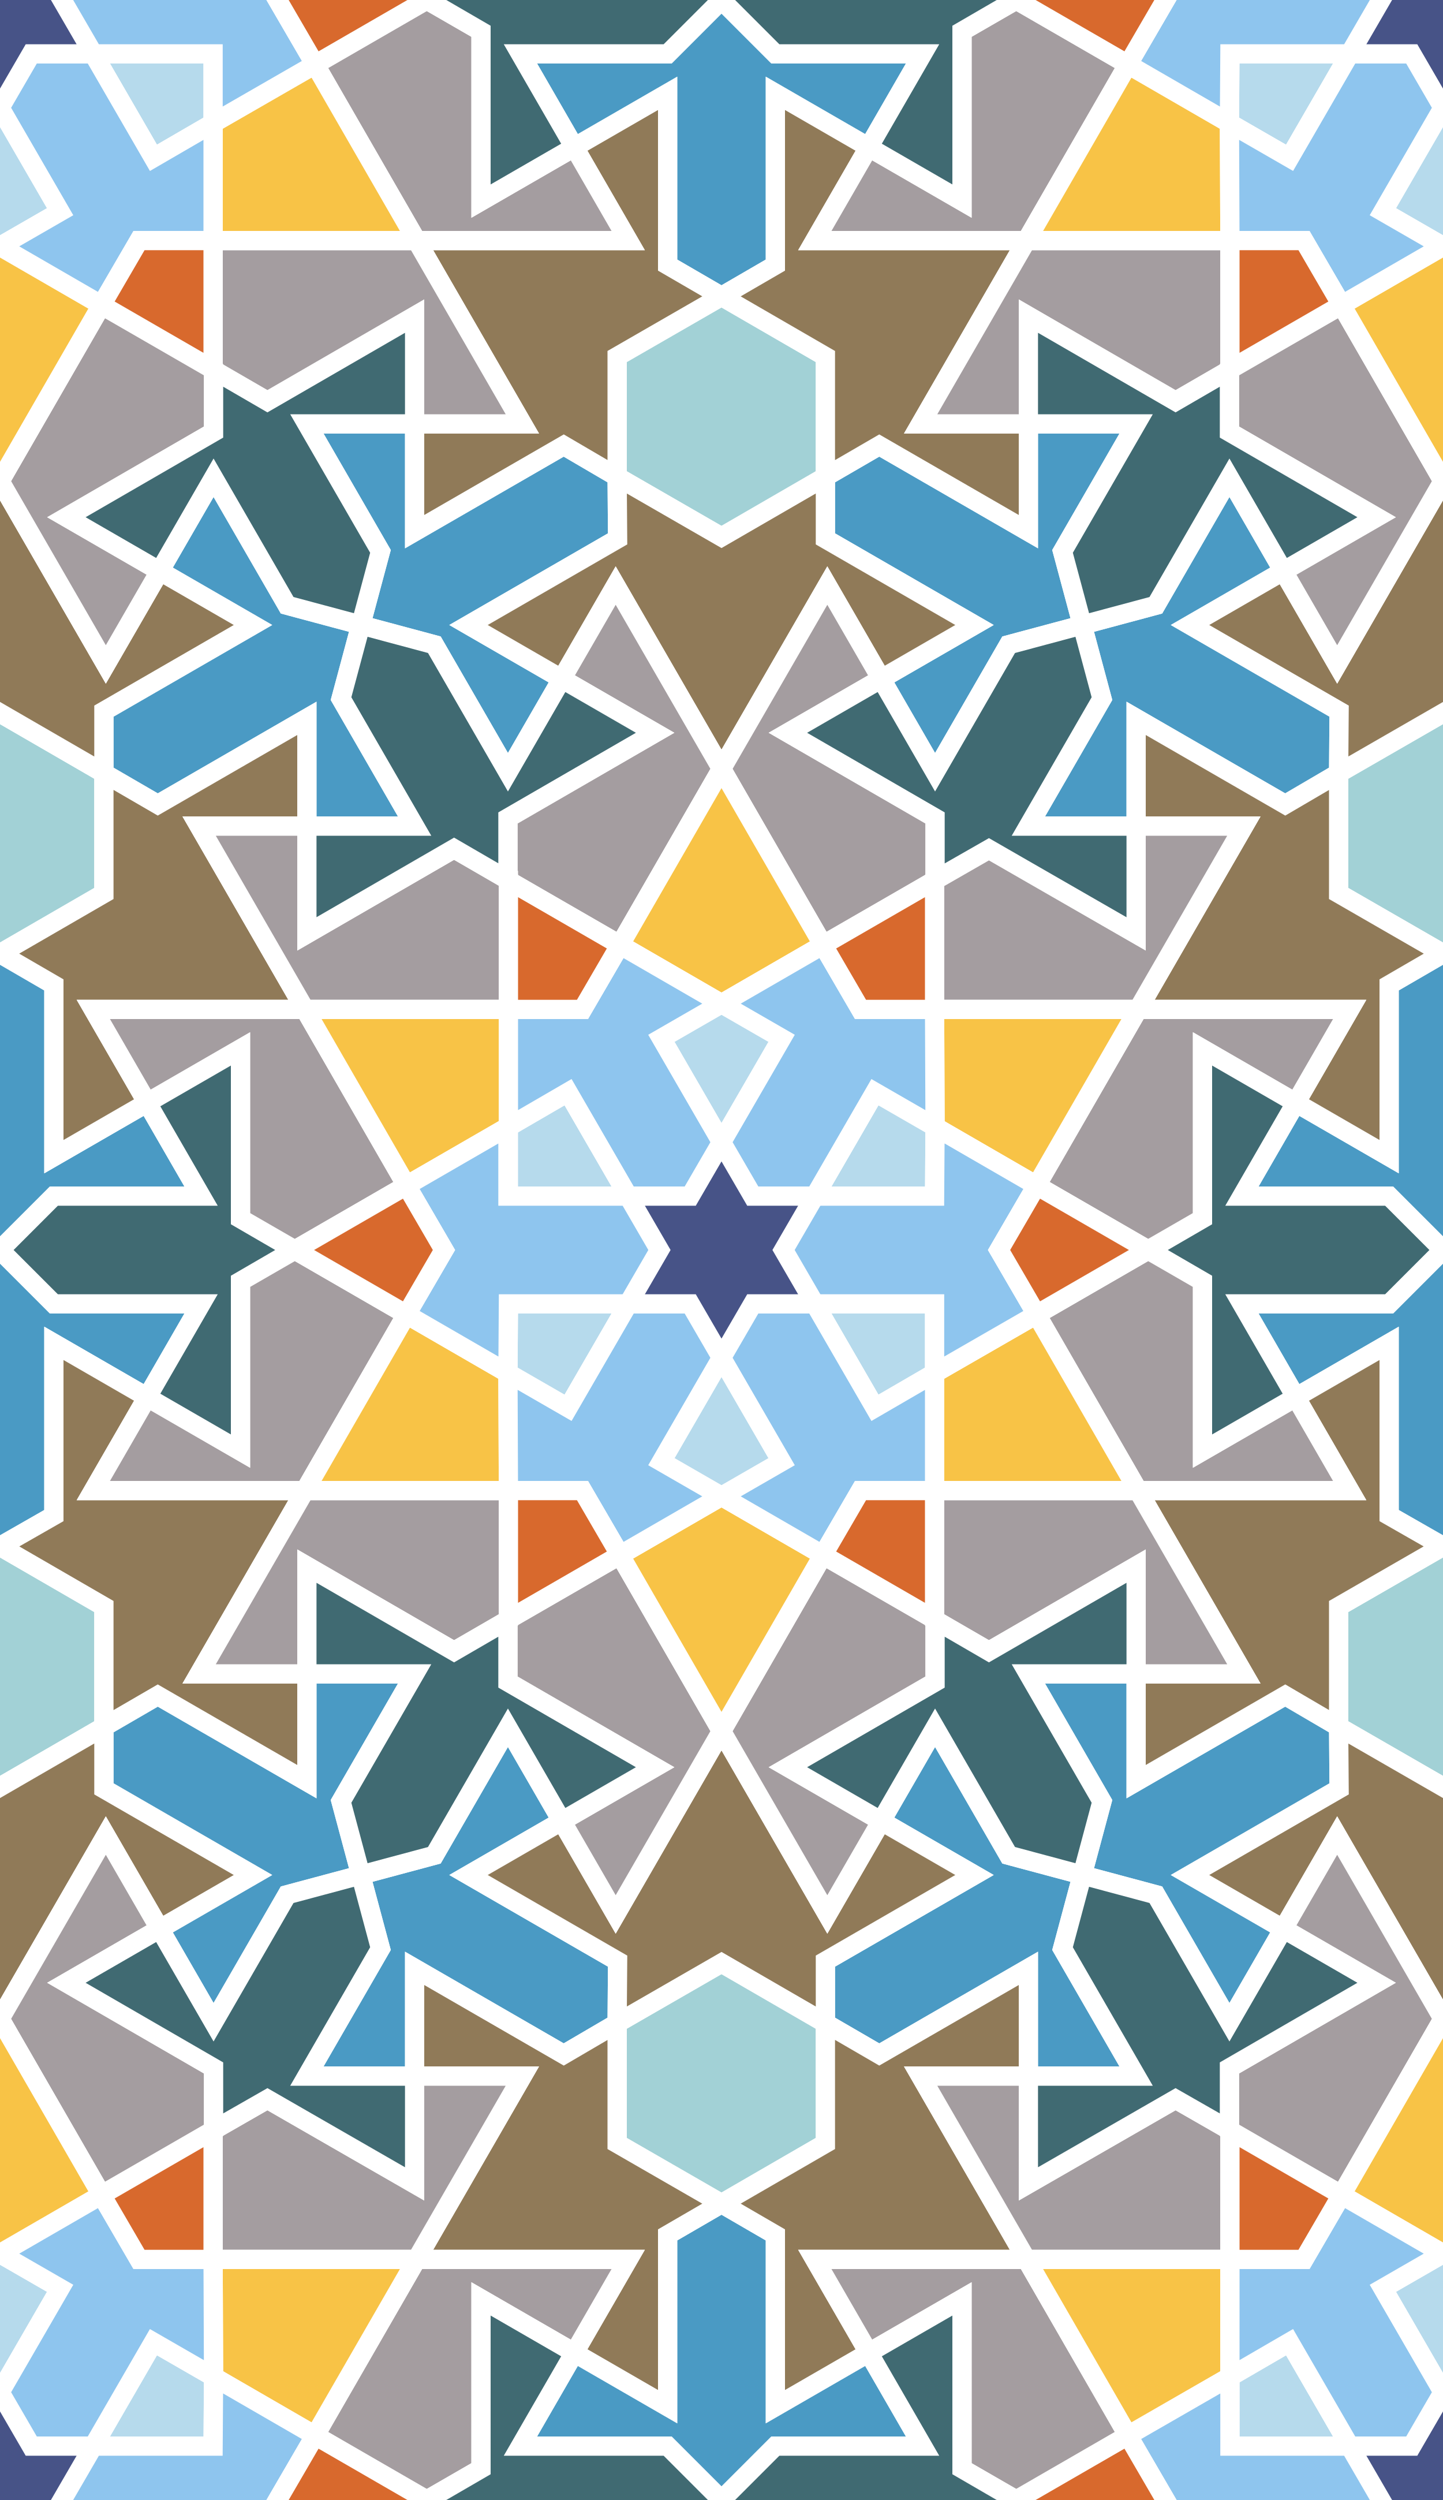 <svg xmlns="http://www.w3.org/2000/svg" width="300" height="519.6">
  <rect width="100%" height="100%" fill="#333333" stroke="none"/>
  <style>
    :root {
      --golden: #907A58;
      --darkBlue: #475387;
      --beige: #DFD8CC;
      --teal: #4A9AC4;
      --gray: #A49DA0;
      --smaragd: #406A72;
      --sand: #D3BDA7;
      --grayGreen: #A2D1D6;
      --blueGray: #758390;
      --lightBrown: #AA8858;
      --blue1: #8EC5EE;
      --blue2: #8CC6EA;
      --blue3: #B6DAEC;
      --rust: #D8692D;
      --yellow: #F8C346;
    }
    .shape-1{fill:#475387}
    .shape-2{fill:#A2D1D6}
    .shape-3{fill:#4A9AC4}
    .shape-4{fill:#907A58}
    .shape-5{fill:#A49DA0}
    .shape-6{fill:#B6DAEC}
    .shape-7{fill:#F8C346}
    .shape-8{fill:#8EC5EE}
    .shape-9{fill:#406A72}
    .shape-10{fill:#D8692D}
    .line{stroke:#fff;stroke-width:4px}
    .guides{ stroke: #4FFF4F; display: none; fill: none}

  </style>
  <g id="pattern" class="line">
    <path class="shape-1" d="M-21.7 -11.2H321.6V530.8H-21.7z"/>
    <path class="shape-2" d="M150 458L128.3 445.5 128.3 420.5 150 408 171.6 420.5 171.6 445.5zM171.6 99.1L150 111.6 128.3 99.1 128.3 74.1 150 61.6 171.6 74.1zM300 198.2L278.3 185.7 278.3 160.7 300 148.2 321.6 160.7 321.6 185.7zM321.6 358.9L300 371.4 278.3 358.9 278.3 333.9 300 321.4 321.6 333.9zM0 198.2L-21.7 185.7-21.7 160.7 0 148.2 21.6 160.7 21.6 185.7zM21.6 358.9L0 371.4-21.7 358.9-21.7 333.9 0 321.4 21.6 333.9z"/>
    <path class="shape-3" d="M150 458L138.8 464.5 138.8 500.2 119.4 489 108.2 508.4 138.8 508.4 150 519.6 161.2 508.4 191.8 508.4 180.6 489 161.2 500.2 161.2 464.5zM171.6 420.5L182.8 427 213.8 409.1 213.8 431.5 236.2 431.5 220.9 405 225 389.7 209.7 385.6 194.4 359.1 183.2 378.5 202.6 389.7 171.6 407.6zM128.3 420.5L128.4 407.6 97.4 389.7 116.8 378.5 105.6 359.1 90.3 385.6 75 389.7 79.1 405 63.8 431.5 86.2 431.5 86.2 409.1 117.2 427zM171.6 99.1L171.6 112 202.6 129.9 183.2 141.1 194.4 160.5 209.7 134 225 129.9 220.9 114.6 236.2 88.1 213.8 88.1 213.8 110.5 182.8 92.6zM150 61.6L161.2 55.1 161.2 19.4 180.6 30.6 191.8 11.2 161.2 11.2 150 0 138.8 11.2 108.2 11.2 119.4 30.6 138.8 19.4 138.8 55.1zM128.3 99.1L117.2 92.6 86.2 110.5 86.2 88.1 63.8 88.1 79.1 114.6 75 129.9 90.3 134 105.6 160.5 116.8 141.1 97.4 129.9 128.4 112zM300 198.2L288.8 204.7 288.8 240.4 269.4 229.2 258.2 248.6 288.8 248.6 300 259.8 311.2 248.6 341.8 248.6 330.6 229.2 311.2 240.4 311.2 204.7zM278.3 160.7L278.4 147.8 247.4 129.9 266.8 118.7 255.6 99.3 240.3 125.8 225 129.9 229.1 145.2 213.8 171.7 236.2 171.7 236.2 149.3 267.2 167.2zM300 321.4L311.2 315 311.2 279.2 330.6 290.4 341.8 271 311.2 271 300 259.8 288.8 271 258.2 271 269.4 290.4 288.8 279.2 288.8 315zM278.3 358.9L267.2 352.4 236.2 370.3 236.2 347.9 213.8 347.9 229.1 374.4 225 389.7 240.3 393.8 255.6 420.3 266.8 400.9 247.4 389.7 278.4 371.8zM0 198.2L-11.2 204.7-11.2 240.4-30.6 229.2-41.8 248.6-11.2 248.6 0 259.8 11.2 248.6 41.8 248.6 30.6 229.2 11.2 240.4 11.2 204.7zM21.6 160.7L32.8 167.2 63.8 149.3 63.8 171.7 86.2 171.7 70.9 145.2 75 129.9 59.7 125.8 44.4 99.3 33.2 118.7 52.6 129.9 21.6 147.8zM21.6 358.9L21.6 371.8 52.6 389.7 33.2 400.9 44.4 420.3 59.7 393.8 75 389.7 70.9 374.4 86.2 347.9 63.8 347.9 63.8 370.3 32.8 352.4zM0 321.4L11.2 315 11.2 279.2 30.6 290.4 41.8 271 11.2 271 0 259.8-11.2 271-41.8 271-30.6 290.4-11.2 279.2-11.2 315z"/>
    <g>
      <path class="shape-4" d="M128.3 445.5L128.3 420.5 117.2 427 86.2 409.1 86.2 431.5 108.6 431.5 86.6 469.6 86.6 469.6 86.6 469.6 86.6 469.6 86.6 469.6 130.6 469.6 119.4 489 138.8 500.2 138.8 464.5 150 458zM171.6 445.5L150 458 161.2 464.5 161.2 500.2 180.6 489 169.4 469.6 213.4 469.6 213.4 469.6 213.4 469.6 213.4 469.6 213.4 469.6 191.4 431.5 213.8 431.5 213.8 409.1 182.8 427 171.6 420.5zM150 408L171.6 420.5 171.6 407.6 202.6 389.7 183.2 378.5 172 397.9 150 359.8 150 359.8 150 359.8 150 359.8 150 359.8 128 397.9 116.8 378.5 97.4 389.7 128.4 407.6 128.3 420.5zM150 111.6L128.3 99.1 128.4 112 97.4 129.9 116.8 141.1 128 121.7 150 159.8 150 159.8 150 159.8 150 159.8 150 159.8 172 121.7 183.2 141.1 202.6 129.9 171.6 112 171.6 99.1zM171.6 74.1L171.6 99.1 182.8 92.6 213.8 110.5 213.8 88.1 191.4 88.1 213.4 50 213.4 50 213.4 50 213.4 50 213.4 50 169.4 50 180.6 30.6 161.2 19.4 161.2 55.1 150 61.6zM128.3 74.1L150 61.6 138.8 55.1 138.8 19.4 119.4 30.6 130.6 50 86.6 50 86.6 50 86.6 50 86.6 50 86.6 50 108.6 88.1 86.2 88.1 86.2 110.5 117.2 92.6 128.3 99.1zM278.3 185.7L278.3 160.7 267.2 167.2 236.2 149.3 236.2 171.7 258.6 171.7 236.6 209.8 236.6 209.8 236.6 209.8 236.6 209.8 236.6 209.8 280.6 209.8 269.4 229.2 288.8 240.4 288.8 204.7 300 198.2zM300 148.2L321.6 160.7 321.6 147.8 352.6 129.9 333.2 118.7 322 138.1 300 100 300 100 300 100 300 100 300 100 278 138.1 266.8 118.7 247.4 129.9 278.4 147.8 278.3 160.7zM300 371.4L278.3 358.9 278.4 371.8 247.4 389.7 266.8 400.9 278 381.5 300 419.6 300 419.6 300 419.6 300 419.6 300 419.6 322 381.5 333.2 400.9 352.6 389.7 321.6 371.8 321.6 358.9zM278.3 333.9L300 321.4 288.8 315 288.8 279.2 269.4 290.4 280.6 309.8 236.6 309.8 236.6 309.8 236.6 309.8 236.6 309.8 236.6 309.8 258.6 347.9 236.2 347.9 236.2 370.3 267.2 352.4 278.3 358.9zM21.6 185.7L0 198.2 11.2 204.7 11.2 240.4 30.6 229.2 19.4 209.8 63.4 209.8 63.4 209.8 63.4 209.8 63.4 209.8 63.4 209.8 41.4 171.7 63.8 171.7 63.8 149.3 32.8 167.2 21.6 160.7zM0 148.2L21.6 160.7 21.6 147.8 52.6 129.9 33.2 118.7 22 138.1 0 100 0 100 0 100 0 100 0 100-22 138.1-33.2 118.7-52.6 129.9-21.6 147.8-21.6 160.7zM0 371.4L-21.7 358.9-21.6 371.8-52.6 389.7-33.2 400.9-22 381.5 0 419.6 0 419.6 0 419.6 0 419.6 0 419.6 22 381.5 33.2 400.9 52.6 389.7 21.6 371.8 21.6 358.9zM21.6 333.9L21.6 358.9 32.8 352.4 63.8 370.3 63.8 347.9 41.4 347.9 63.4 309.8 63.4 309.8 63.4 309.8 63.4 309.8 63.4 309.8 19.4 309.8 30.6 290.4 11.2 279.2 11.2 315 0 321.4z"/>
    </g>
    <g>
      <path class="shape-5" d="M130.6 469.6L86.6 469.6 65.5 506.2 88.7 519.6 100 513.1 100 477.8 119.4 489zM108.6 431.5L86.6 469.6 44.3 469.6 44.3 442.8 55.6 436.3 86.2 453.9 86.2 431.5zM191.4 431.5L213.4 469.6 255.7 469.6 255.7 442.8 244.4 436.3 213.8 453.9 213.8 431.5zM169.4 469.6L213.4 469.6 234.5 506.2 211.3 519.6 200 513.1 200 477.8 180.6 489zM128 397.9L150 359.8 128.9 323.2 105.6 336.6 105.6 349.6 136.2 367.3 116.8 378.5zM172 397.9L150 359.8 171.1 323.2 194.4 336.6 194.4 349.6 163.8 367.3 183.2 378.5zM172 121.7L150 159.8 171.1 196.4 194.4 183 194.4 170 163.8 152.3 183.2 141.1zM128 121.7L150 159.8 128.9 196.4 105.6 183 105.6 170 136.2 152.3 116.8 141.1zM169.4 50L213.4 50 234.5 13.4 211.3 0 200 6.5 200 41.8 180.6 30.6zM191.4 88.1L213.4 50 255.7 50 255.7 76.9 244.4 83.4 213.8 65.7 213.8 88.1zM108.6 88.1L86.6 50 44.3 50 44.3 76.9 55.6 83.4 86.2 65.7 86.2 88.1zM130.6 50L86.6 50 65.5 13.4 88.7 0 100 6.5 100 41.8 119.4 30.6zM280.6 209.8L236.6 209.8 215.5 246.4 238.7 259.8 250 253.3 250 218 269.4 229.2z"/>
      <path class="shape-5" d="M258.6 171.7L236.6 209.8 194.3 209.8 194.3 183 205.6 176.5 236.2 194.1 236.2 171.7zM278 138.1L300 100 278.9 63.4 255.6 76.8 255.6 89.8 286.2 107.5 266.8 118.7zM278 381.5L300 419.6 278.9 456.2 255.6 442.8 255.6 429.8 286.2 412.1 266.8 400.9zM258.6 347.9L236.6 309.8 194.3 309.8 194.3 336.7 205.6 343.2 236.2 325.5 236.2 347.9zM280.6 309.8L236.6 309.8 215.5 273.2 238.7 259.8 250 266.3 250 301.6 269.4 290.4zM41.4 171.7L63.4 209.8 105.7 209.8 105.7 182.9 94.4 176.4 63.8 194.1 63.8 171.7zM19.4 209.8L63.4 209.8 84.5 246.4 61.3 259.8 50 253.3 50 218 30.6 229.2zM22 138.1L0 100 21.1 63.4 44.4 76.8 44.4 89.8 13.8 107.5 33.2 118.7zM22 381.5L0 419.6 21.1 456.2 44.4 442.8 44.4 429.8 13.8 412.1 33.2 400.9zM19.4 309.8L63.4 309.8 84.5 273.2 61.3 259.8 50 266.3 50 301.6 30.6 290.4zM41.4 347.9L63.4 309.8 105.7 309.8 105.7 336.7 94.4 343.2 63.8 325.5 63.8 347.9z"/>
    </g>
    <g>
      <path class="shape-6" d="M31.9 486.8L44.4 494 44.3 508.4 19.4 508.4zM255.7 508.4L255.7 494 268.1 486.8 280.6 508.4zM162.5 303.8L150 311 137.5 303.8 150 282.2zM137.5 215.8L150 208.6 162.5 215.8 150 237.4zM268.1 32.8L255.6 25.6 255.7 11.2 280.6 11.2zM44.3 11.2L44.3 25.6 31.9 32.8 19.4 11.2zM181.9 227L194.4 234.2 194.3 248.6 169.4 248.6zM312.5 44L300 51.2 287.5 44 300 22.4zM287.5 475.6L300 468.4 312.5 475.6 300 497.2zM194.3 271L194.3 285.4 181.9 292.6 169.4 271zM105.7 248.6L105.7 234.2 118.1 227 130.6 248.6zM12.5 44L0 51.2-12.5 44 0 22.4zM-12.5 475.6L0 468.4 12.5 475.6 0 497.2zM118.1 292.6L105.6 285.4 105.7 271 130.6 271z"/>
    </g>
    <g>
      <path class="shape-7" d="M44.3 469.6L86.6 469.6 65.5 506.2 44.4 494zM234.5 506.2L213.4 469.6 255.7 469.6 255.7 494zM171.1 323.2L150 359.8 128.9 323.2 150 311zM128.9 196.4L150 159.8 171.1 196.4 150 208.6zM255.7 50L213.4 50 234.5 13.4 255.6 25.6zM65.5 13.4L86.6 50 44.3 50 44.3 25.6zM194.3 209.8L236.6 209.8 215.5 246.4 194.4 234.2zM321.1 63.4L300 100 278.9 63.4 300 51.2zM278.9 456.2L300 419.6 321.1 456.2 300 468.4zM215.5 273.2L236.6 309.8 194.3 309.8 194.3 285.4zM84.5 246.4L63.4 209.8 105.7 209.8 105.7 234.2zM21.1 63.4L0 100-21.1 63.4 0 51.2zM-21.1 456.2L0 419.6 21.1 456.2 0 468.4zM105.7 309.8L63.4 309.8 84.5 273.2 105.6 285.4z"/>
    </g>
    <g>
      <path class="shape-8" d="M215.5 246.4L194.4 234.2 194.3 248.6 169.4 248.6 162.9 259.8 169.4 271 194.3 271 194.3 285.4 215.5 273.2 207.7 259.8z"/>
      <path class="shape-8" d="M171.1 196.4L150 208.6 162.5 215.8 150 237.4 156.5 248.6 169.4 248.6 181.9 227 194.4 234.2 194.3 209.8 178.9 209.8zM21.1 456.2L0 468.4 12.5 475.6 0 497.2 6.5 508.4 19.4 508.4 31.9 486.8 44.4 494 44.3 469.6 28.9 469.6zM105.7 209.8L105.7 234.2 118.1 227 130.6 248.6 143.5 248.6 150 237.4 137.5 215.8 150 208.6 128.9 196.4 121.1 209.8zM255.7 469.6L255.7 494 268.1 486.8 280.6 508.4 293.5 508.4 300 497.2 287.5 475.6 300 468.4 278.9 456.2 271.1 469.6zM84.5 273.2L105.6 285.4 105.7 271 130.6 271 137.1 259.8 130.6 248.6 105.6 248.6 105.6 234.2 84.5 246.4 92.3 259.8z"/>
      <path class="shape-8" d="M128.9 323.2L150 311 137.5 303.8 150 282.2 143.5 271 130.6 271 118.1 292.6 105.6 285.4 105.7 309.8 121.1 309.8zM278.9 63.4L300 51.2 287.5 44 300 22.4 293.5 11.2 280.6 11.2 268.1 32.8 255.6 25.6 255.7 50 271.1 50zM194.3 309.8L194.3 285.4 181.9 292.6 169.4 271 156.5 271 150 282.2 162.5 303.8 150 311 171.1 323.2 178.9 309.8zM44.3 50L44.3 25.6 31.9 32.8 19.4 11.2 6.5 11.2 0 22.4 12.5 44 0 51.2 21.1 63.4 28.9 50z"/>
    </g>
    <g>
      <path class="shape-9" d="M300 259.8L288.8 248.6 258.2 248.6 269.4 229.2 250 218 250 253.3 238.8 259.8 250 266.3 250 301.6 269.4 290.4 258.2 271 288.8 271zM225 129.9L209.7 134 194.4 160.5 183.2 141.1 163.8 152.3 194.4 170 194.4 182.9 205.6 176.5 236.2 194.1 236.2 171.7 213.8 171.7 229.1 145.2zM75 389.7L59.7 393.8 44.4 420.3 33.2 400.9 13.8 412.1 44.4 429.8 44.4 442.7 55.6 436.3 86.2 453.9 86.2 431.5 63.8 431.5 79.1 405zM75 129.9L70.9 145.2 86.2 171.7 63.8 171.7 63.8 194.1 94.4 176.4 105.6 182.9 105.6 170 136.2 152.3 116.8 141.1 105.6 160.5 90.3 134zM225 389.7L220.9 405 236.2 431.5 213.8 431.5 213.8 453.9 244.4 436.3 255.6 442.7 255.6 429.8 286.2 412.1 266.8 400.9 255.6 420.3 240.3 393.8zM0 259.8L11.2 271 41.8 271 30.6 290.4 50 301.6 50 266.3 61.2 259.8 50 253.3 50 218 30.6 229.2 41.8 248.6 11.2 248.6zM75 389.7L90.3 385.6 105.6 359.1 116.8 378.5 136.2 367.3 105.6 349.6 105.6 336.7 94.4 343.2 63.8 325.5 63.8 347.9 86.2 347.9 70.9 374.4zM225 129.9L240.3 125.8 255.6 99.3 266.8 118.7 286.2 107.5 255.6 89.8 255.6 76.9 244.4 83.4 213.8 65.7 213.8 88.1 236.2 88.1 220.9 114.6zM225 389.7L229.1 374.4 213.8 347.9 236.2 347.9 236.2 325.5 205.6 343.2 194.4 336.7 194.4 349.6 163.8 367.3 183.2 378.5 194.4 359.1 209.7 385.6zM75 129.9L79.1 114.6 63.8 88.1 86.2 88.1 86.2 65.7 55.6 83.4 44.4 76.9 44.4 89.8 13.8 107.5 33.2 118.7 44.4 99.3 59.7 125.8z"/>
    </g>
    <g>
      <path class="shape-10" d="M211.3 0L234.5 13.4 242.3 0M238.7 259.8L238.7 259.8 238.7 259.8 215.5 246.4 207.7 259.8 215.5 273.2 238.7 259.8 238.7 259.8z"/>
      <path class="shape-8" d="M65.5 -13.4L44.4 -25.6 44.3 -11.2 19.4 -11.2 12.9 0 19.4 11.2 44.3 11.2 44.3 25.6 65.5 13.4 57.7 0z"/>
      <path class="shape-9" d="M150 0L138.8 -11.2 108.2 -11.2 119.4 -30.6 100 -41.8 100 -6.5 88.8 0 100 6.5 100 41.8 119.4 30.6 108.2 11.2 138.8 11.2z"/>
      <path class="shape-10" d="M88.7 0L88.7 0 88.7 0 65.5-13.4 57.7 0 65.5 13.4 88.7 0 88.7 0zM194.3 183L194.3 183 194.3 183 171.1 196.4 178.9 209.8 194.3 209.8 194.3 183 194.3 183zM44.3 442.8L44.3 442.8 44.3 442.8 21.1 456.2 28.9 469.6 44.3 469.6 44.3 442.8 44.3 442.8zM105.7 183L105.6 183 105.7 183 105.7 209.8 121.1 209.8 128.9 196.4 105.7 183 105.7 183zM255.7 442.8L255.7 442.8 255.7 442.8 255.7 469.6 271.1 469.6 278.9 456.2 255.7 442.8 255.7 442.8zM61.3 259.8L61.3 259.8 61.3 259.8 84.5 273.2 92.3 259.8 84.5 246.4 61.3 259.8 61.3 259.8z"/>
      <path class="shape-8" d="M234.5 13.4L255.6 25.6 255.7 11.2 280.6 11.2 287.1 0 280.6 -11.2 255.6 -11.2 255.6 -25.6 234.5 -13.4 242.3 0z"/>
      <path class="shape-9" d="M150 0L161.2 11.2 191.8 11.2 180.6 30.6 200 41.8 200 6.5 211.2 0 200 -6.5 200 -41.8 180.6 -30.6 191.8 -11.2 161.2 -11.2z"/>
      <path class="shape-10" d="M211.3 0L211.3 0 211.3 0 234.5 13.4 242.3 0 234.5 -13.4 211.3 0 211.3 0z"/>
      <path class="shape-8" d="M65.5 506.2L44.4 494 44.3 508.4 19.4 508.4 12.9 519.6 19.4 530.8 44.3 530.8 44.3 545.2 65.5 533 57.7 519.6z"/>
      <path class="shape-9" d="M150 519.6L138.8 508.4 108.2 508.4 119.4 489 100 477.8 100 513.1 88.8 519.6 100 526.1 100 561.4 119.4 550.2 108.2 530.8 138.8 530.8z"/>
      <path class="shape-10" d="M88.7 519.6L88.7 519.6 88.7 519.6 65.5 506.2 57.7 519.6 65.5 533 88.7 519.6 88.7 519.6z"/>
      <path class="shape-8" d="M234.5 533L255.6 545.2 255.7 530.8 280.6 530.8 287.1 519.6 280.6 508.4 255.7 508.4 255.7 494 234.5 506.2 242.3 519.6z"/>
      <path class="shape-9" d="M150 519.6L161.2 530.8 191.8 530.8 180.6 550.2 200 561.4 200 526.1 211.2 519.6 200 513.1 200 477.8 180.6 489 191.8 508.4 161.2 508.4z"/>
      <path class="shape-10" d="M211.3 519.6L211.3 519.6 211.3 519.6 234.5 533 242.3 519.6 234.5 506.2 211.3 519.6 211.3 519.6zM105.7 336.6L105.7 336.6 105.7 336.6 128.9 323.2 121.1 309.8 105.7 309.8 105.7 336.6 105.7 336.6zM255.7 76.8L255.7 76.8 255.7 76.8 278.9 63.4 271.1 50 255.7 50 255.7 76.8 255.7 76.8zM194.3 336.6L194.3 336.6 194.3 336.6 194.3 309.8 178.9 309.8 171.1 323.2 194.3 336.6 194.3 336.6zM44.3 76.8L44.3 76.8 44.3 76.8 44.3 50 28.9 50 21.1 63.4 44.3 76.8 44.3 76.8z"/>
    </g>
  </g>
  <g class="guides">
    <path d="M0 519.6L75 389.7 150 259.8 225 389.7 300 519.6 150 519.6zM300 519.6L75 389.7M150 259.8L150 519.6M0 519.6L225 389.7"/>
    <circle cx="150" cy="433" r="25"/>
    <path d="M150 458L128.4 445.5 128.4 420.5 150 408 171.6 420.5 171.6 445.5z"/>
    <g>
      <circle cy="519.6" r="100"/>
      <circle cx="150" cy="519.6" r="43.3"/>
      <path d="M150 562.9L119.4 550.2 106.7 519.6 119.4 489 150 476.3 180.6 489 193.3 519.6 180.6 550.2zM161.2 464.5L150 458M150 458L138.8 464.5M130.6 469.6L101.7 519.6M169.4 469.6L198.3 519.6M6.5 508.4L293.5 508.4M150 519.6L138.8 508.4M150 519.6L161.2 508.4M138.8 519.6L138.8 464.5M161.2 519.6L161.2 464.5M86.6 469.6L213.4 469.6"/>
      <circle cx="119.4" cy="489" r="22.4"/>
      <circle cx="180.6" cy="489" r="22.4"/>
      <path d="M88.7 519.6L108.2 508.4M88.7 519.6L22.2 481.2"/>
    </g>
    <g>
      <circle cx="300" cy="519.6" r="100"/>
      <circle cx="225" cy="389.7" r="43.3"/>
      <path d="M262.5 368.1L266.8 400.9 246.6 427.2 213.8 431.5 187.5 411.4 183.2 378.5 203.3 352.2 236.2 347.9zM171.6 407.6L171.6 420.5M171.7 420.5L182.8 427M191.4 431.5L249.1 431.5M172 397.9L200.8 347.9M287.1 519.6L143.5 271M225 389.7L220.9 405M225 389.7L209.7 385.6M230.6 399.4L182.8 427M219.4 380L171.6 407.6M213.4 469.6L150 359.8"/>
      <circle cx="213.8" cy="431.5" r="22.4"/>
      <circle cx="183.2" cy="378.5" r="22.4"/>
      <path d="M255.7 442.8L236.2 431.5M255.7 442.8L255.7 519.6"/>
    </g>
    <g>
      <circle cx="150" cy="259.8" r="100"/>
      <circle cx="75" cy="389.7" r="43.3"/>
      <path d="M37.5 368.1L63.8 347.9 96.6 352.2 116.8 378.5 112.5 411.4 86.2 431.5 53.3 427.2 33.2 400.9zM117.2 427L128.4 420.5M128.4 420.5L128.4 407.6M128 397.9L99.1 347.9M108.6 431.5L50.8 431.5M156.4 271L12.9 519.6M75 389.7L90.3 385.6M75 389.7L79.1 405M80.6 380L128.4 407.6M69.4 399.4L117.2 427M150 359.8L86.6 469.6"/>
      <circle cx="116.8" cy="378.5" r="22.4"/>
      <circle cx="86.2" cy="431.5" r="22.4"/>
      <path d="M105.6 336.6L105.6 359.1M105.7 336.6L172.2 298.2"/>
    </g>
    <g>
      <path d="M450 259.8L225 389.7M150 259.8L375 389.7M300 519.6L300 259.8"/>
      <circle cx="300" cy="346.4" r="25"/>
      <path d="M321.6 358.9L300 371.4 278.4 358.9 278.4 333.9 300 321.4 321.6 333.9z"/>
      <g>
        <path d="M332.8 352.4L321.6 358.9M321.6 358.9L321.6 371.8M322 381.6L350.8 431.5M341.4 347.9L399.1 347.9M293.5 508.4L437.1 259.8M375 389.7L359.7 393.8M375 389.7L370.9 374.4M369.4 399.4L321.6 371.8M380.6 380L332.8 352.4M300 419.6L363.4 309.8"/>
        <circle cx="333.2" cy="400.9" r="22.4"/>
        <circle cx="363.8" cy="347.9" r="22.4"/>
        <path d="M344.4 442.8L344.4 420.3M344.3 442.8L277.8 481.2"/>
      </g>
      <g>
        <circle cx="300" cy="259.8" r="43.3"/>
        <path d="M300 216.5L330.6 229.2 343.3 259.8 330.6 290.4 300 303.1 269.4 290.4 256.7 259.8 269.4 229.2zM288.8 315L300 321.4M300 321.4L311.2 315M319.4 309.8L348.3 259.8M280.6 309.8L251.7 259.8M443.5 271L156.5 271M300 259.8L311.2 271M300 259.8L288.8 271M311.2 259.8L311.2 315M288.8 259.8L288.8 315M363.4 309.8L236.6 309.8"/>
        <circle cx="330.6" cy="290.4" r="22.4"/>
        <circle cx="269.4" cy="290.4" r="22.4"/>
        <path d="M361.3 259.8L341.8 271M361.3 259.8L427.8 298.2"/>
      </g>
      <g>
        <path d="M278.4 371.8L278.4 358.9M278.3 358.9L267.2 352.4M258.6 347.9L200.8 347.9M278 381.5L249.1 431.5M162.9 259.8L306.5 508.4M225 389.7L229.1 374.4M225 389.7L240.3 393.8M219.4 380L267.2 352.4M230.6 399.4L278.4 371.8M236.6 309.8L300 419.6"/>
        <circle cx="236.2" cy="347.9" r="22.4"/>
        <circle cx="266.8" cy="400.9" r="22.4"/>
        <path d="M194.3 336.7L213.8 347.9M194.3 336.6L194.3 259.8"/>
      </g>
    </g>
    <g>
      <path d="M450 259.8L300 259.8 150 259.8 225 129.9 300 0 375 129.9zM300 0L300 259.8M150 259.8L375 129.9M450 259.8L225 129.9"/>
      <circle cx="300" cy="173.2" r="25"/>
      <path d="M321.6 160.7L321.6 185.7 300 198.2 278.4 185.7 278.4 160.7 300 148.2z"/>
      <g>
        <path d="M321.6 147.8L321.6 160.7M321.7 160.8L332.8 167.2M341.4 171.8L399.1 171.8M322 138.1L350.8 88.1M437.1 259.8L293.5 11.2M375 129.9L370.9 145.2M375 129.9L359.7 125.8M380.6 139.6L332.8 167.2M369.4 120.2L321.6 147.8M363.4 209.8L300 100.1"/>
        <circle cx="363.8" cy="171.8" r="22.4"/>
        <circle cx="333.2" cy="118.7" r="22.4"/>
        <path d="M405.7 183L386.2 171.8M405.6 183L405.6 259.8"/>
      </g>
      <g>
        <circle cx="300" r="100"/>
        <circle cx="225" cy="129.9" r="43.3"/>
        <path d="M187.5 108.3L213.8 88.1 246.6 92.4 266.8 118.7 262.5 151.6 236.2 171.8 203.3 167.4 183.2 141.1zM267.2 167.2L278.4 160.7M278.4 160.7L278.4 147.8M278 138.1L249.1 88.1M258.6 171.8L200.8 171.8M306.4 11.3L162.9 259.8M225 129.9L240.3 125.8M225 129.9L229.1 145.2M230.6 120.2L278.4 147.8M219.4 139.6L267.2 167.2M300 100.1L236.6 209.8"/>
        <path d="M286.211,107.539c6.183,10.708,2.514,24.4-8.194,30.584c-10.71,6.182-24.401,2.513-30.583-8.196 c-6.183-10.706-2.514-24.398,8.195-30.582C266.336,93.161,280.03,96.832,286.211,107.539z"/>
        <circle cx="236.2" cy="171.8" r="22.4"/>
        <path d="M255.6 76.9L255.6 99.3M255.6 76.8L322.2 38.4"/>
      </g>
      <g>
        <path d="M311.2 204.7L300 198.2M300 198.2L288.8 204.7M280.6 209.9L251.7 259.8M319.4 209.8L348.3 259.8M156.5 248.6L443.5 248.6M300 259.8L288.8 248.6M300 259.8L311.2 248.7M288.8 259.8L288.8 204.7M311.2 259.8L311.2 204.7M236.6 209.8L363.4 209.8"/>
        <circle cx="269.4" cy="229.2" r="22.4"/>
        <circle cx="330.6" cy="229.2" r="22.4"/>
        <path d="M238.7 259.9L258.2 248.7M238.7 259.8L172.2 221.4"/>
      </g>
    </g>
    <g>
      <path d="M0 0L225 129.9M150 259.8L150 0M300 0L75 129.9"/>
      <circle cx="150" cy="86.6" r="25"/>
      <path d="M150 61.6L171.7 74.1 171.7 99.1 150 111.6 128.4 99.1 128.4 74.1z"/>
      <g>
        <circle cx="150" r="43.3"/>
        <path d="M150-43.3L180.6-30.6 193.3 0 180.6 30.6 150 43.3 119.4 30.6 106.7 0 119.4-30.6zM138.8 55.1L150 61.6M150 61.6L161.2 55.1M169.5 50L198.3 0M130.6 50L101.7 0M293.5 11.2L6.5 11.2M150 0L161.2 11.2M150 0L138.8 11.2M161.2 0L161.2 55.1M138.8 0L138.8 55.1M213.4 50L86.6 50"/>
        <circle cx="180.6" cy="30.6" r="22.4"/>
        <circle cx="119.4" cy="30.6" r="22.4"/>
        <path d="M211.3 0L191.9 11.2M211.3 0L277.8 38.4"/>
      </g>
      <g>
        <circle r="100"/>
        <circle cx="75" cy="129.9" r="43.3"/>
        <path d="M37.5 151.6L33.2 118.7 53.4 92.4 86.2 88.1 112.5 108.3 116.8 141.1 96.7 167.4 63.8 171.7zM128.4 112L128.4 99.1M128.4 99.1L117.2 92.6M108.6 88.1L50.9 88.1M128 121.7L99.2 171.7M13 0L156.5 248.6M75 129.9L79.1 114.6M75 129.9L90.3 134M69.4 120.2L117.2 92.6M80.6 139.6L128.4 112M86.6 50L150 159.8"/>
        <circle cx="86.2" cy="88.1" r="22.4"/>
        <circle cx="116.8" cy="141.1" r="22.4"/>
        <path d="M44.4 76.9L63.8 88.1M44.4 76.8L44.4 0"/>
      </g>
      <g>
        <path d="M182.9 92.6L171.7 99.1M171.7 99.1L171.7 112M172 121.7L200.9 171.7M191.4 88.1L249.2 88.1M143.6 248.6L287.1 0M225 129.9L209.7 134M225 129.9L220.9 114.6M219.4 139.6L171.7 112M230.6 120.2L182.9 92.6M150 159.8L213.4 50"/>
        <circle cx="183.2" cy="141.1" r="22.4"/>
        <circle cx="213.8" cy="88.1" r="22.4"/>
        <path d="M194.4 183L194.4 160.5M194.4 183L127.8 221.4"/>
      </g>
    </g>
    <g>
      <path d="M0 0L75 129.9 150 259.8 0 259.8-150 259.8-75 129.9zM-150 259.8L75 129.9M150 259.8L-75 129.9M0 0L0 259.8"/>
      <circle cy="173.2" r="25"/>
      <path d="M-21.6 160.7L0 148.2 21.7 160.7 21.7 185.7 0 198.2 -21.6 185.7z"/>
      <g>
        <path d="M-32.8 167.2L-21.6 160.7M-21.6 160.7L-21.6 147.8M-22 138.1L-50.8 88.1M-41.4 171.7L-99.1 171.7M6.5 11.2L-137.1 259.8M-75 129.9L-59.7 125.8M-75 129.9L-70.9 145.2M-69.4 120.2L-21.6 147.8M-80.6 139.6L-32.8 167.2M0 100L-63.4 209.8"/>
        <circle cx="-33.2" cy="118.7" r="22.4"/>
        <circle cx="-63.8" cy="171.7" r="22.4"/>
        <path d="M-44.4 76.8L-44.4 99.3M-44.3 76.8L22.2 38.4"/>
      </g>
      <g>
        <circle cy="259.8" r="43.3"/>
        <path d="M0 303.1L-30.6 290.4-43.3 259.8-30.6 229.2 0 216.5 30.6 229.2 43.3 259.8 30.6 290.4zM11.2 204.7L0 198.2M0 198.2L-11.2 204.7M-19.4 209.8L-48.3 259.8M19.4 209.8L48.3 259.8M-143.5 248.6L143.6 248.6M0 259.8L-11.2 248.6M0 259.8L11.2 248.6M-11.2 259.8L-11.2 204.7M11.2 259.8L11.2 204.7M-63.4 209.8L63.4 209.8"/>
        <circle cx="-30.6" cy="229.2" r="22.4"/>
        <circle cx="30.6" cy="229.2" r="22.4"/>
        <path d="M-61.2 259.8L-41.8 248.6M-61.3 259.8L-127.8 221.4"/>
      </g>
      <g>
        <path d="M21.7 147.8L21.7 160.7M21.7 160.7L32.9 167.2M41.5 171.7L99.2 171.7M22 138.1L50.9 88.1M137.1 259.8L-6.4 11.2M75 129.9L70.9 145.2M75 129.9L59.7 125.8M80.6 139.6L32.9 167.2M69.4 120.2L21.7 147.8M63.4 209.8L0 100"/>
        <circle cx="63.8" cy="171.7" r="22.4"/>
        <circle cx="33.2" cy="118.7" r="22.4"/>
        <path d="M105.7 182.9L86.2 171.7M105.7 183L105.7 259.8"/>
      </g>
    </g>
    <g>
      <path d="M0 519.6L0 259.8M150 259.8L-75 389.7M-150 259.8L75 389.7"/>
      <circle cy="346.4" r="25"/>
      <path d="M-21.6 358.9L-21.6 333.9 0 321.4 21.7 333.9 21.7 358.9 0 371.4z"/>
      <g>
        <path d="M-21.6 371.8L-21.6 358.9M-21.6 358.9L-32.8 352.4M-41.4 347.9L-99.1 347.9M-22 381.5L-50.8 431.5M-137 259.8L6.5 508.4M-75 389.7L-70.9 374.4M-75 389.7L-59.7 393.8M-80.6 380L-32.8 352.4M-69.4 399.4L-21.6 371.8M-63.4 309.8L0 419.6M-63.774 325.496c12.365 0 22.389 10.023 22.389 22.388 0 12.366-10.023 22.388-22.39 22.389-12.364 0-22.386-10.025-22.386-22.39C-86.164 335.52-76.138 325.495-63.774 325.496zM-33.154 378.53c12.364.001 22.388 10.024 22.388 22.39 0 12.364-10.024 22.386-22.39 22.388-12.364-.001-22.387-10.022-22.386-22.39C-55.544 388.554-45.518 378.531-33.154 378.53zM-105.6 336.7L-86.2 347.9M-105.6 336.6L-105.6 259.8"/>
      </g>
      <g>
        <path d="M50.017,433.012c47.83,27.615,64.217,88.775,36.604,136.603c-27.615,47.826-88.773,64.217-136.604,36.602 c-47.828-27.613-64.217-88.775-36.602-136.602C-58.971,421.786,2.187,405.397,50.017,433.012z"/>
        <circle cx="75" cy="389.7" r="43.3"/>
        <path d="M112.5 411.4L86.2 431.5 53.4 427.2 33.2 400.9 37.5 368.1 63.8 347.9 96.7 352.2 116.8 378.5zM32.9 352.4L21.7 358.9M21.7 358.9L21.7 371.8M22 381.6L50.9 431.5M41.4 347.9L99.2 347.9M-6.4 508.4L137.1 259.8M75 389.7L59.7 393.8M75 389.7L70.9 374.4M69.4 399.4L21.7 371.8M80.6 380L32.9 352.4M0 419.6L63.4 309.8"/>
        <path d="M13.802,412.112c-6.184-10.707-2.514-24.399,8.193-30.584c10.711-6.181,24.402-2.511,30.584,8.196 c6.182,10.707,2.514,24.398-8.195,30.583C33.677,426.491,19.983,422.819,13.802,412.112z"/>
        <circle cx="63.8" cy="347.9" r="22.4"/>
        <path d="M44.4 442.8L44.4 420.3M44.4 442.8L-22.2 481.2"/>
      </g>
      <g>
        <path d="M-11.2 315L0 321.4M0 321.4L11.2 315M19.5 309.8L48.3 259.8M-19.4 309.8L-48.3 259.8M143.5 271L-143.5 271M0 259.8L11.2 271M0 259.8L-11.2 271M11.2 259.8L11.2 315M-11.2 259.8L-11.2 315M63.4 309.8L-63.4 309.8"/>
        <circle cx="30.6" cy="290.4" r="22.4"/>
        <circle cx="-30.6" cy="290.4" r="22.4"/>
        <path d="M61.3 259.8L41.9 271M61.3 259.8L127.8 298.2"/>
      </g>
    </g>
  </g>
</svg>
